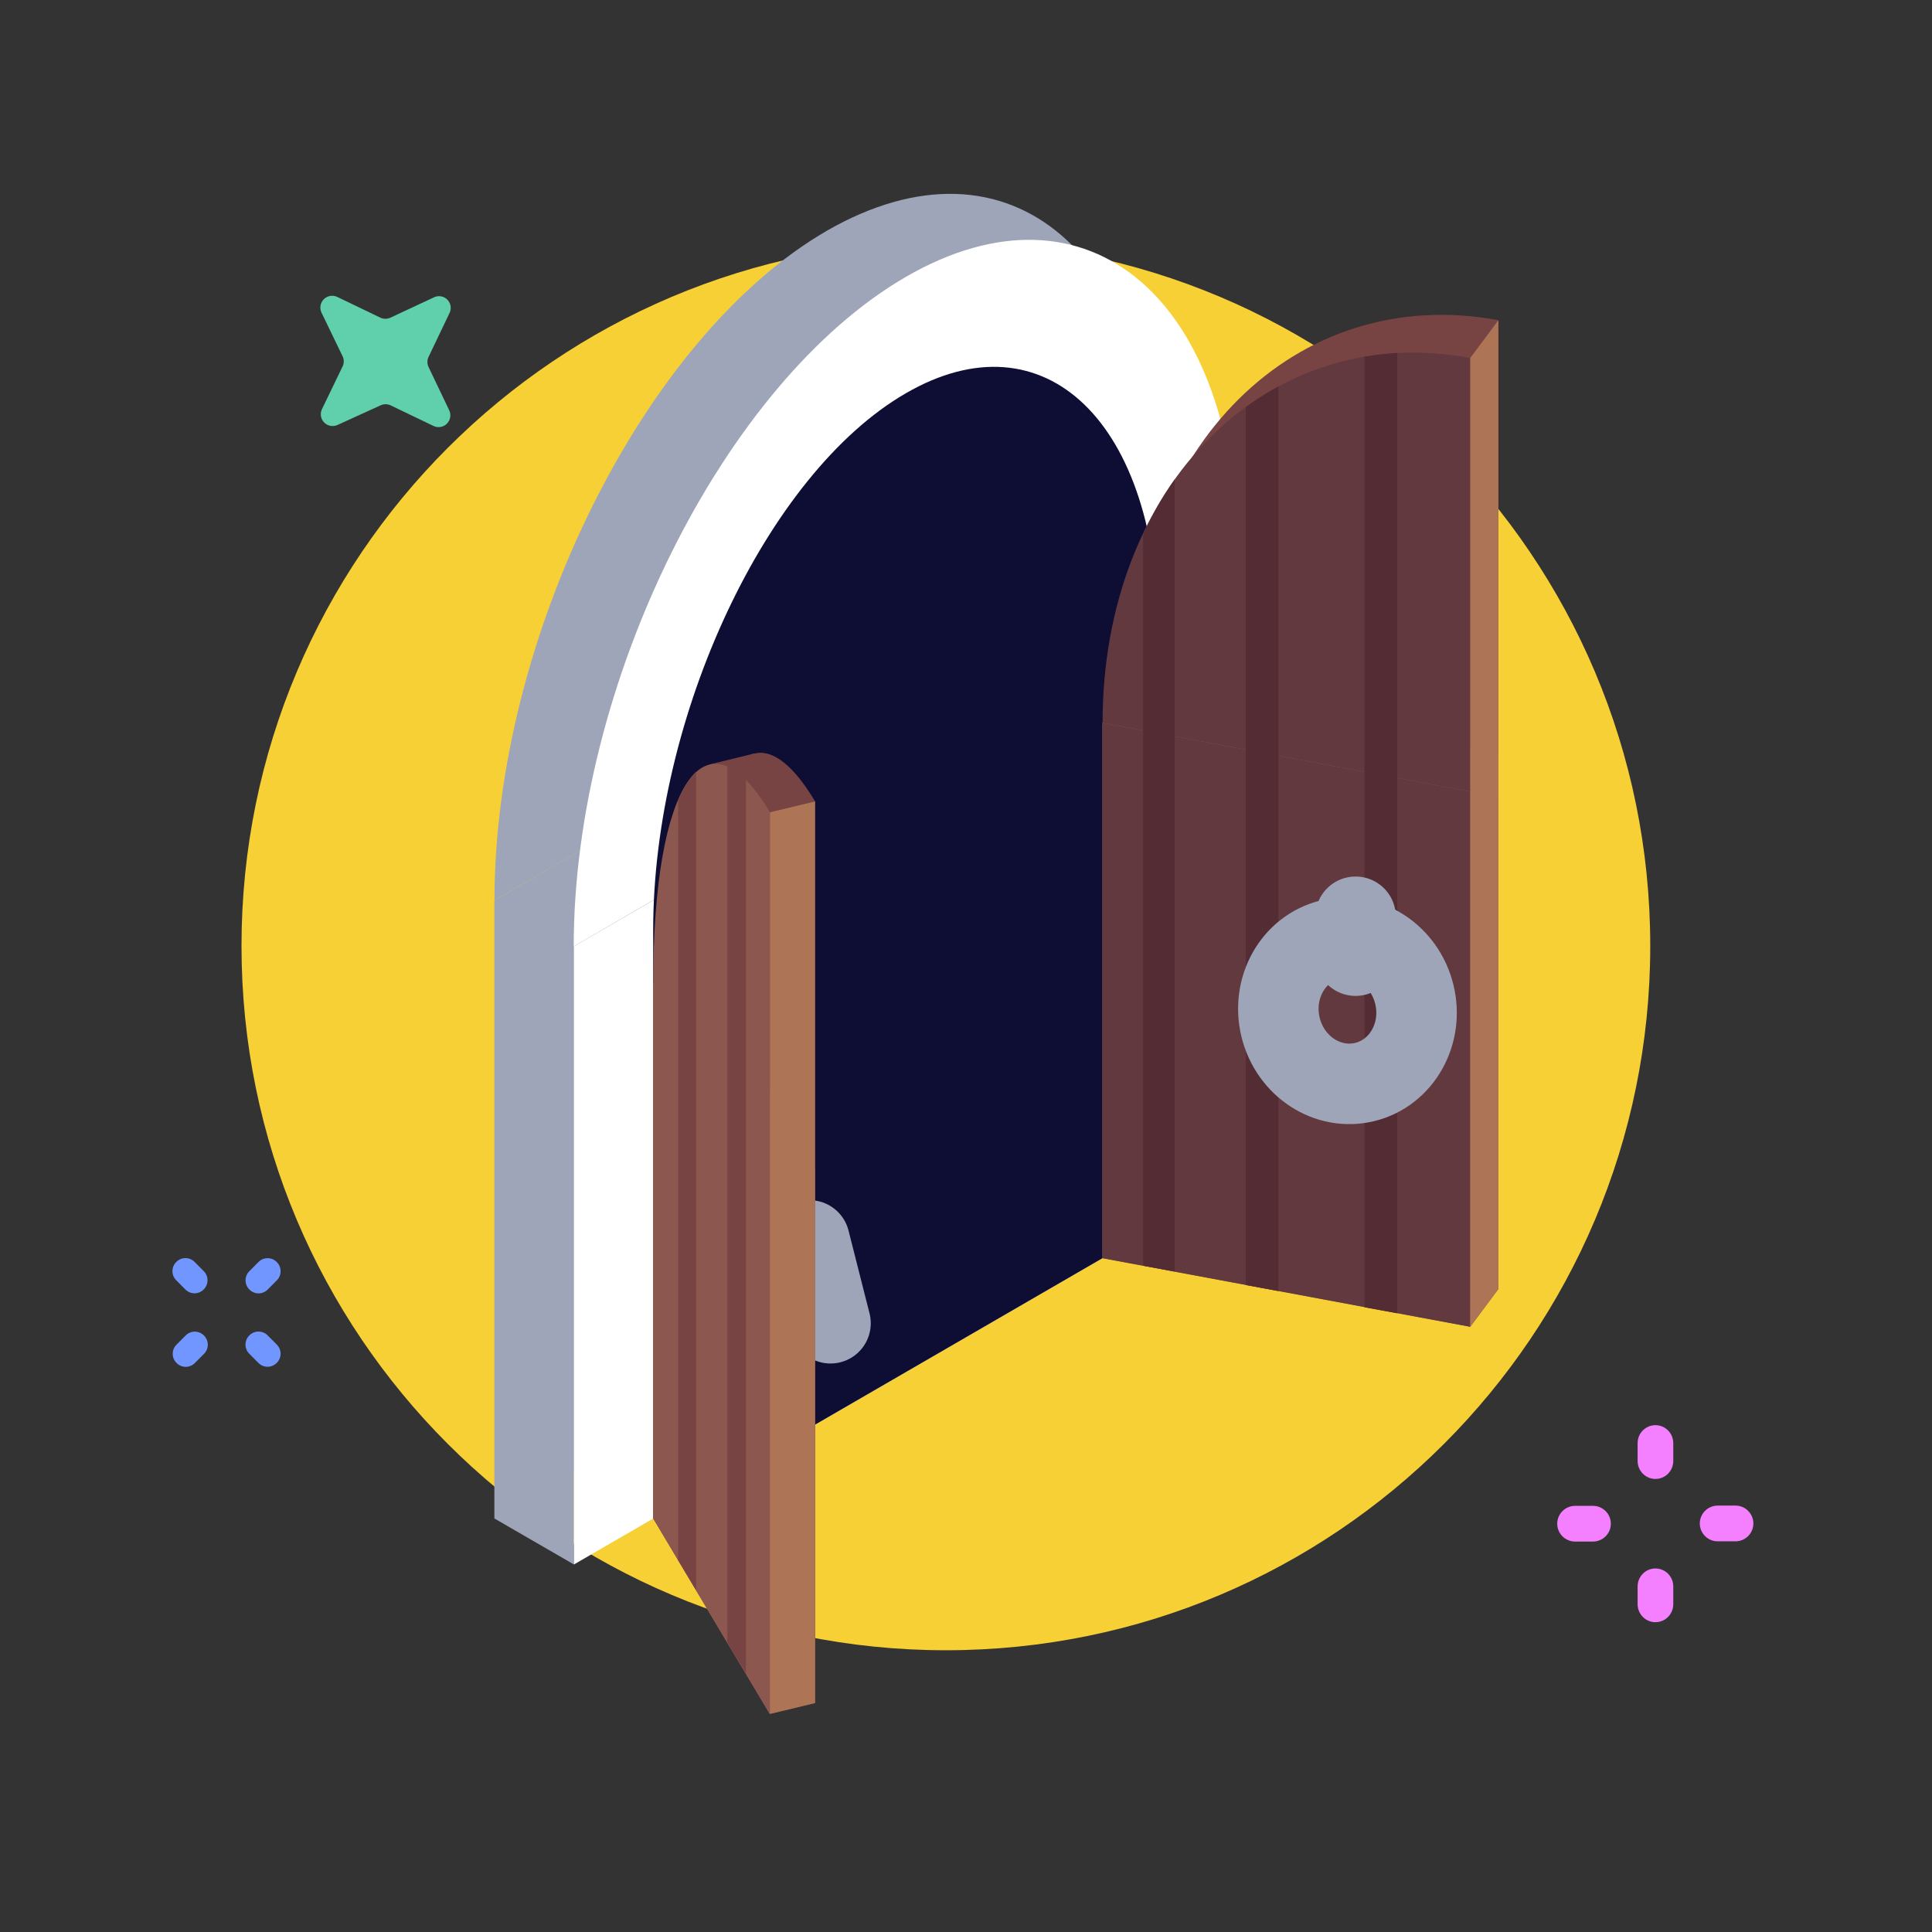 
<svg fill="none" height="48" viewBox="0 0 48 48" width="48" xmlns="http://www.w3.org/2000/svg"><rect x="0" y="0" width="48" height="48" fill="#333333" stroke="none"/><path d="m23.5 41c9.665 0 17.5-7.835 17.5-17.5s-7.835-17.5-17.5-17.5-17.5 7.835-17.5 17.5 7.835 17.5 17.5 17.5z" fill="#f7d036"/><g fill="#7196ff"><path d="m4.382 31.351-.004.004c-.125.125-.125.328 0 .453l.229.23c.125.125.327.125.451 0l.004-.004c.125-.125.125-.328 0-.453l-.229-.23c-.125-.125-.327-.125-.451 0z"/><path d="m6.197 33.176-.004.004c-.125.125-.125.328 0 .453l.229.23c.125.125.327.125.451 0l.004-.004c.125-.125.125-.328 0-.453l-.229-.23c-.125-.125-.327-.125-.451 0z"/><path d="m6.878 31.357-.004-.004c-.125-.125-.327-.125-.451 0l-.229.23c-.125.125-.125.328 0 .453l.004.004c.125.125.327.125.451 0l.229-.23c.125-.125.125-.328 0-.453z"/><path d="m5.069 33.182-.004-.004c-.125-.125-.327-.125-.451 0l-.229.23c-.125.125-.125.328 0 .453l.004.004c.125.125.327.125.451 0l.229-.23c.125-.125.125-.328 0-.453z"/></g><path d="m41.572 35.855c0-.247-.198-.447-.443-.447s-.443.2-.443.447v.442c0 .247.198.447.443.447s.443-.2.443-.447z" fill="#f47fff"/><path d="m41.572 39.415c0-.247-.198-.447-.443-.447s-.443.2-.443.447v.441c0 .247.198.447.443.447s.443-.2.443-.447z" fill="#f47fff"/><path d="m43.117 38.294c.246 0 .445-.199.445-.444s-.199-.444-.445-.444h-.44c-.246 0-.446.199-.446.444s.199.444.446.444z" fill="#f47fff"/><path d="m39.575 38.3c.246 0 .446-.199.446-.444s-.2-.444-.446-.444h-.44c-.246 0-.446.199-.446.444s.199.444.446.444z" fill="#f47fff"/><path d="m8.517 9.093-.517 1.07c-.027.055-.036.117-.026.177.01.06.038.116.082.159.043.043.099.072.159.082.06.01.122.001.177-.026l1.067-.486c.038-.017.079-.026.121-.026s.083.009.121.026l1.067.513c.055.027.116.036.176.026.06-.01.116-.038.159-.082.043-.043.072-.099.082-.159.01-.06.001-.122-.026-.177l-.511-1.07c-.019-.04-.029-.083-.029-.127 0-.044.01-.087.029-.127l.511-1.07c.03-.052.043-.113.038-.173-.005-.06-.03-.117-.069-.163s-.092-.079-.15-.093c-.059-.015-.12-.011-.176.011l-1.1.513c-.039.019-.083.029-.127.029s-.087-.01-.127-.029l-1.067-.513c-.055-.027-.116-.036-.177-.026-.06.01-.116.039-.159.082-.043.043-.072.099-.082.159-.01.06-.001.122.026.177l.517 1.07c.021.039.033.082.034.126.002.044-.006.088-.023.128z" fill="#60cfac"/><path d="m14.259 23.512-1.974-1.142v15.357l1.974 1.142z" fill="#9ea5b8"/><path d="m12.285 22.369 16.5-9.557v15.357l-16.5 9.557z" fill="#9ea5b8"/><path d="m20.535 5.738c-4.537 2.627-8.25 10.115-8.25 16.631l16.5-9.541c0-6.533-3.685-9.717-8.25-7.091z" fill="#9ea5b8"/><path d="m14.259 23.512 16.494-9.557v15.357l-16.494 9.557z" fill="#fff"/><path d="m22.504 6.88c-4.532 2.627-8.25 10.114-8.25 16.631l16.5-9.579c0-6.495-3.712-9.679-8.25-7.052z" fill="#fff"/><path d="m22.503 9.772c-3.454 1.998-6.275 8.023-6.275 13.332v3.051l12.556-7.256v-3.068c0-5.336-2.827-8.062-6.281-6.059z" fill="#0e0d33"/><path d="m16.228 24.428 12.556-7.273v13.298l-12.556 7.273z" fill="#0e0d33"/><path d="m37.227 18.727-8.442-1.573-1.397.806v13.298l9.141 1.705.699-.938z" fill="#8c5950"/><path d="m36.528 19.666-9.141-1.705v13.298l9.141 1.705z" fill="#61393f"/><path d="m37.227 7.956v10.771l-9.141-1.7c0-5.926 4.114-10.004 9.141-9.072z" fill="#784343"/><path d="m20.249 19.908v22.403l-2.898-4.856v-13.298c0-5.01 1.304-6.914 2.898-4.249z" fill="#784343"/><path d="m36.528 8.894v10.771l-9.135-1.705c0-5.921 4.114-9.999 9.135-9.066z" fill="#61393f"/><path d="m20.634 32.876-.522-2.058" stroke="#9ea5b8" stroke-linecap="round" stroke-miterlimit="10" stroke-width="2"/><path d="m17.18 23.876 3.069 5.137v13.298l-1.122.27-2.898-4.856v-13.298z" fill="#8c5950"/><path d="m16.228 24.428 2.898 4.856v13.298l-2.898-4.856z" fill="#9c685c"/><path d="m19.127 20.179 1.122-.27v22.403l-1.122.27z" fill="#ad7556"/><path d="m17.609 18.998 1.122-.276 1.518 1.186-1.122.27z" fill="#784343"/><path d="m36.528 8.894.699-.938v24.069l-.699.938z" fill="#ad7556"/><path d="m19.127 20.179v22.403l-2.898-4.856v-13.309c0-4.966 1.304-6.909 2.898-4.238z" fill="#8b574f"/><path d="m34.713 8.768v23.86l-.814-.149v-23.617c.27-.046.541-.077.814-.094z" fill="#542c33"/><path d="m31.76 9.601v22.475l-.808-.149v-21.813c.257-.19.527-.361.808-.513z" fill="#542c33"/><path d="m29.186 11.907v19.683l-.786-.143v-18.16c.216-.485.48-.947.786-1.379z" fill="#542c33"/><path d="m18.533 19.379v22.199l-.462-.772v-21.768c.176.081.333.198.462.342z" fill="#784343"/><path d="m17.295 19.169v20.339l-.446-.745v-18.877c.098-.267.249-.512.446-.717z" fill="#784343"/><path d="m33.911 26.881c.917-.226 1.467-1.202 1.227-2.178-.239-.977-1.177-1.585-2.095-1.358-.917.226-1.467 1.202-1.227 2.178.239.977 1.177 1.585 2.095 1.358z" stroke="#9ea5b8" stroke-miterlimit="10" stroke-width="2"/><path d="m33.679 23.743v-.966" stroke="#9ea5b8" stroke-linecap="round" stroke-miterlimit="10" stroke-width="2"/></svg>